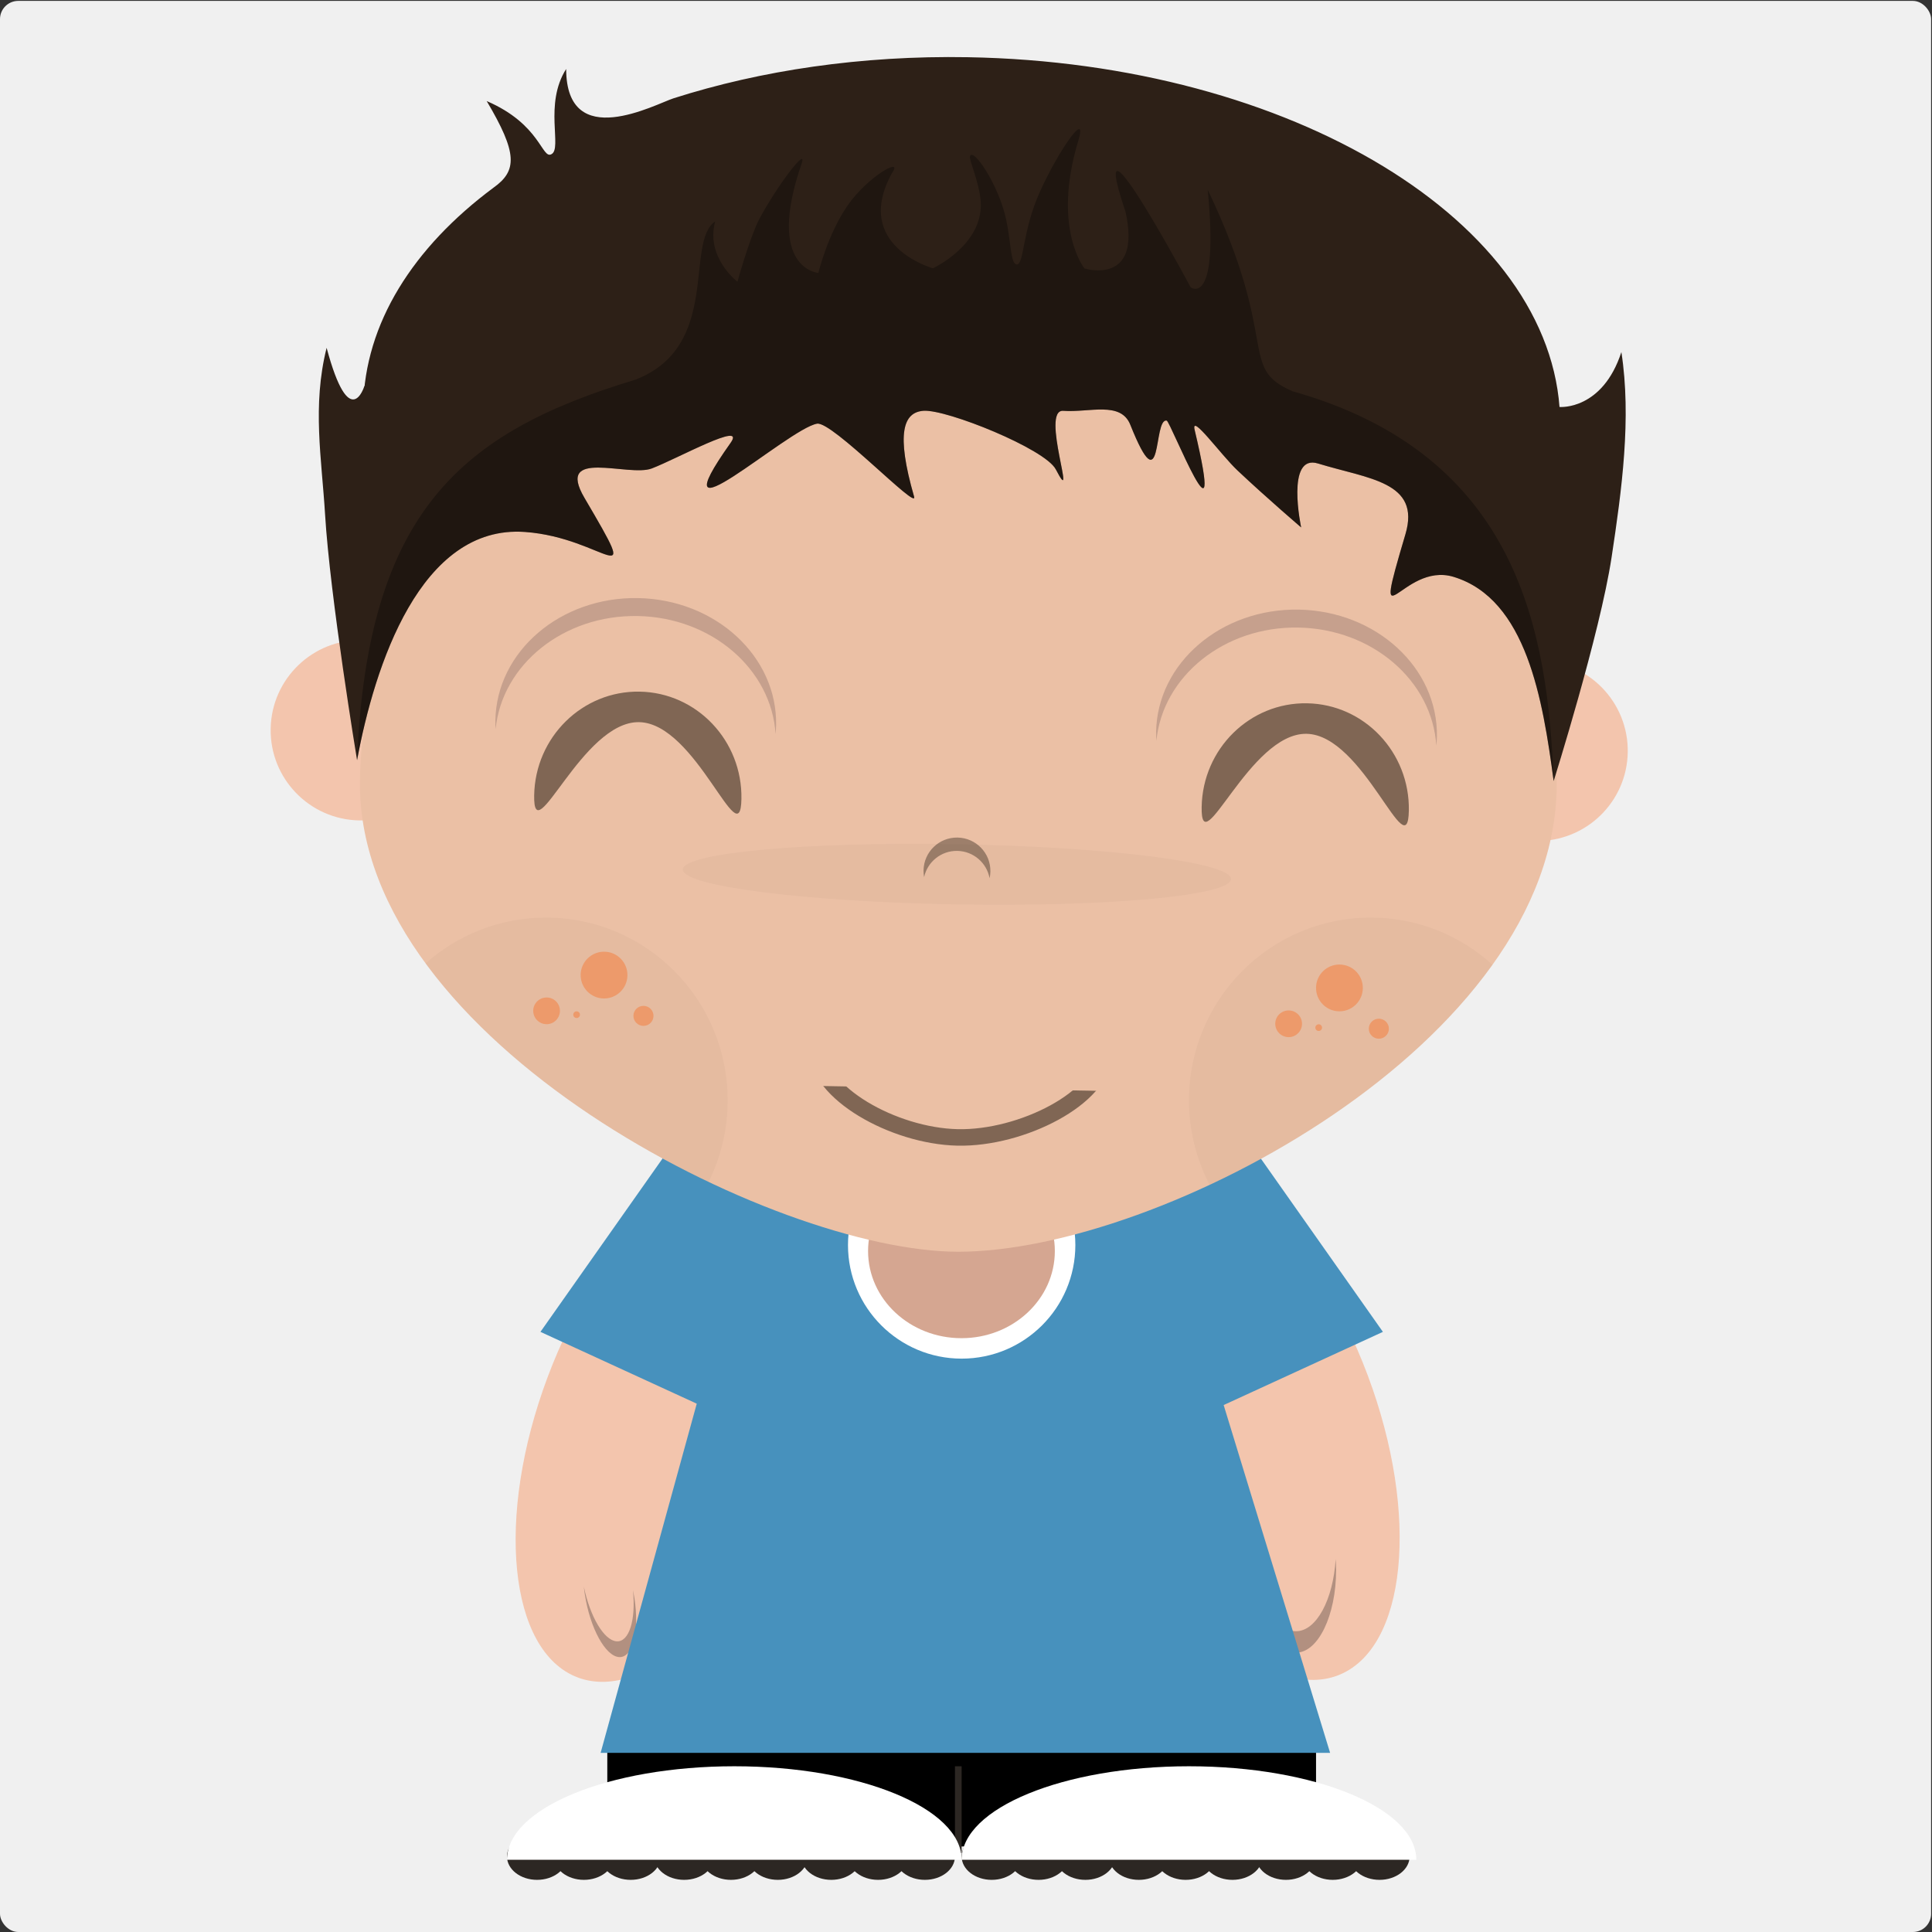 <?xml version="1.0" encoding="UTF-8" standalone="no"?>
<!-- Created with Inkscape (http://www.inkscape.org/) -->

<svg
   xmlns:dc="http://purl.org/dc/elements/1.1/"
   xmlns:cc="http://creativecommons.org/ns#"
   xmlns:rdf="http://www.w3.org/1999/02/22-rdf-syntax-ns#"
   xmlns:svg="http://www.w3.org/2000/svg"
   xmlns="http://www.w3.org/2000/svg"
   xmlns:sodipodi="http://sodipodi.sourceforge.net/DTD/sodipodi-0.dtd"
   xmlns:inkscape="http://www.inkscape.org/namespaces/inkscape"
   width="480mm"
   height="480mm"
   viewBox="0 0 1700.787 1700.787"
   id="svg5685"
   version="1.1"
   inkscape:version="0.91 r13725"
   sodipodi:docname="photo.svg">
  <rect x="0" y="0" width="1700.787" height="1700.787" fill="#333333" stroke="none"/>
  <defs
     id="defs5687" />
  <sodipodi:namedview
     id="base"
     pagecolor="#ffffff"
     bordercolor="#666666"
     borderopacity="1.0"
     inkscape:pageopacity="0.0"
     inkscape:pageshadow="2"
     inkscape:zoom="0.12374369"
     inkscape:cx="1588.3551"
     inkscape:cy="735.37889"
     inkscape:document-units="px"
     inkscape:current-layer="layer1"
     showgrid="false"
     inkscape:window-width="1366"
     inkscape:window-height="705"
     inkscape:window-x="-8"
     inkscape:window-y="-8"
     inkscape:window-maximized="1"
     showguides="true"
     inkscape:guide-bbox="true">
    <sodipodi:guide
       position="0,981.868"
       orientation="1,0"
       id="guide6593"
       inkscape:label=""
       inkscape:color="rgb(0,0,255)" />
    <sodipodi:guide
       position="197.99,0"
       orientation="0,1"
       id="guide6595"
       inkscape:label=""
       inkscape:color="rgb(0,0,255)" />
    <sodipodi:guide
       position="312.857,1700"
       orientation="0,1"
       id="guide6597"
       inkscape:label=""
       inkscape:color="rgb(0,0,255)" />
    <sodipodi:guide
       position="1700,1155.614"
       orientation="1,0"
       id="guide6599"
       inkscape:label=""
       inkscape:color="rgb(0,0,255)" />
  </sodipodi:namedview>
  <g
     inkscape:label="Capa 1"
     inkscape:groupmode="layer"
     id="layer1"
     transform="translate(0,648.425)">
    <rect
       style="opacity:1;fill:#f0f0f0;fill-opacity:1;stroke:none;stroke-width:8.573;stroke-linecap:square;stroke-linejoin:round;stroke-miterlimit:4;stroke-dasharray:none;stroke-opacity:1"
       id="rect6601"
       width="1700"
       height="1700"
       x="0"
       y="-647.638"
       rx="16.055" />
    <g
       id="g6536"
       transform="matrix(1.694,0,0,1.694,202.502,-688.349)">
      <g
         id="g6443">
        <path
           d="m 279.44,631.904 c 35.95,13.457 43.003,83.309 15.732,156.054 C 267.933,860.703 216.674,908.777 180.756,895.32 144.806,881.863 137.753,811.979 165.024,739.266 192.263,666.521 243.523,618.447 279.44,631.904 Z m 0,0"
           id="bezier2-3"
           inkscape:connector-curvature="0"
           style="fill:#f3c5ad;stroke:none" />
        <path
           d="m 196.058,927.534 0,55.583 368.309,0 0,-55.583 -368.309,0 z m 0,0"
           id="bezier-0"
           inkscape:connector-curvature="0"
           style="fill:#000000;stroke:none" />
        <path
           d="m 200.915,876.522 c -6.531,-0.428 -13.803,-12.783 -17.044,-28.372 0.132,1.347 0.308,2.706 0.529,4.076 2.704,17.467 10.663,32.012 17.779,32.481 7.144,0.453 10.67,-13.308 7.967,-30.776 -0.237,-1.399 -0.486,-2.754 -0.763,-4.093 1.605,15.475 -1.936,27.112 -8.467,26.683 l 0,0 z m 0,0"
           id="bezier3-3"
           inkscape:connector-curvature="0"
           style="fill:#1a1718;fill-opacity:0.3;stroke:none" />
        <path
           d="m 476.8,630.898 c -35.95,13.457 -43.003,83.309 -15.732,156.054 27.239,72.745 78.498,120.819 114.416,107.362 35.95,-13.457 43.003,-83.342 15.732,-156.054 C 563.977,665.516 512.717,617.441 476.8,630.898 Z m 0,0"
           id="bezier4-9"
           inkscape:connector-curvature="0"
           style="fill:#f3c5ad;stroke:none" />
        <path
           d="m 553.965,871.269 c -10.629,0 -19.34,-16.317 -20.673,-37.478 -0.13,1.82 -0.195,3.673 -0.195,5.558 0,23.793 9.329,43.068 20.835,43.068 11.507,0 20.868,-19.275 20.868,-43.068 0,-1.885 -0.098,-3.738 -0.228,-5.558 -1.3,21.128 -10.044,37.478 -20.608,37.478 l 0,0 z m 0,0"
           id="bezier5-3"
           inkscape:connector-curvature="0"
           style="fill:#1a1718;fill-opacity:0.3;stroke:none" />
        <path
           style="fill:#4791bd;fill-opacity:1;stroke:none"
           d="m 599.114,715.703 -63.579,-90.265 -51.227,23.533 -4.551,-14.855 -204.486,0 -3.51,12.872 -46.871,-21.55 -63.579,90.265 81.229,37.315 -49.959,181.473 379.1,0 -55.323,-180.758 82.756,-38.03 z m 0,0"
           id="bezier6-1"
           inkscape:connector-curvature="0" />
        <path
           d="m 380.196,729.614 c 32.635,0 59.093,-26.426 59.093,-59.028 0,-32.602 -26.459,-59.028 -59.093,-59.028 -32.602,0 -59.061,26.426 -59.061,59.028 0,32.602 26.459,59.028 59.061,59.028 z m 0,0"
           id="bezier7-0"
           inkscape:connector-curvature="0"
           style="fill:#ffffff;stroke:none" />
        <path
           d="m 380.099,718.985 c 26.816,0 48.529,-20.283 48.529,-45.279 0,-24.996 -21.713,-45.246 -48.529,-45.246 -26.816,0 -48.529,20.25 -48.529,45.246 0,24.996 21.713,45.279 48.529,45.279 z m 0,0"
           id="bezier8-1"
           inkscape:connector-curvature="0"
           style="fill:#d5a691;stroke:none" />
        <path
           d="m 376.718,941.446 0,45.149 3.478,0 0,-45.149 -3.478,0 z m 0,0"
           id="bezier18-1"
           inkscape:connector-curvature="0"
           style="fill:#2c2723;stroke:none" />
        <path
           d="m 159.556,1000.475 c 8.646,0 15.635,-5.428 15.635,-12.157 0,-6.696 -6.988,-12.157 -15.635,-12.157 -8.614,0 -15.635,5.461 -15.635,12.157 0,6.728 7.021,12.157 15.635,12.157 z m 0,0"
           id="bezier30-5"
           inkscape:connector-curvature="0"
           style="fill:#2c2723;stroke:none" />
        <path
           d="m 183.901,1000.475 c 8.614,0 15.635,-5.428 15.635,-12.157 0,-6.696 -7.021,-12.157 -15.635,-12.157 -8.646,0 -15.635,5.461 -15.635,12.157 0,6.728 6.988,12.157 15.635,12.157 z m 0,0"
           id="bezier31-9"
           inkscape:connector-curvature="0"
           style="fill:#2c2723;stroke:none" />
        <path
           d="m 208.215,1000.475 c 8.646,0 15.635,-5.428 15.635,-12.157 0,-6.696 -6.988,-12.157 -15.635,-12.157 -8.646,0 -15.635,5.461 -15.635,12.157 0,6.728 6.988,12.157 15.635,12.157 z m 0,0"
           id="bezier32-9"
           inkscape:connector-curvature="0"
           style="fill:#2c2723;stroke:none" />
        <path
           d="m 236.006,1000.475 c 8.646,0 15.635,-5.428 15.635,-12.157 0,-6.696 -6.988,-12.157 -15.635,-12.157 -8.646,0 -15.635,5.461 -15.635,12.157 0,6.728 6.988,12.157 15.635,12.157 z m 0,0"
           id="bezier33-8"
           inkscape:connector-curvature="0"
           style="fill:#2c2723;stroke:none" />
        <path
           d="m 260.32,1000.475 c 8.646,0 15.635,-5.428 15.635,-12.157 0,-6.696 -6.988,-12.157 -15.635,-12.157 -8.614,0 -15.635,5.461 -15.635,12.157 0,6.728 7.021,12.157 15.635,12.157 z m 0,0"
           id="bezier34-7"
           inkscape:connector-curvature="0"
           style="fill:#2c2723;stroke:none" />
        <path
           d="m 284.665,1000.475 c 8.614,0 15.635,-5.428 15.635,-12.157 0,-6.696 -7.021,-12.157 -15.635,-12.157 -8.646,0 -15.635,5.461 -15.635,12.157 0,6.728 6.988,12.157 15.635,12.157 z m 0,0"
           id="bezier35-5"
           inkscape:connector-curvature="0"
           style="fill:#2c2723;stroke:none" />
        <path
           d="m 312.457,1000.475 c 8.646,0 15.635,-5.428 15.635,-12.157 0,-6.696 -6.988,-12.157 -15.635,-12.157 -8.646,0 -15.635,5.461 -15.635,12.157 0,6.728 6.988,12.157 15.635,12.157 z m 0,0"
           id="bezier36-3"
           inkscape:connector-curvature="0"
           style="fill:#2c2723;stroke:none" />
        <path
           d="m 336.77,1000.475 c 8.646,0 15.635,-5.428 15.635,-12.157 0,-6.696 -6.988,-12.157 -15.635,-12.157 -8.646,0 -15.635,5.461 -15.635,12.157 0,6.728 6.988,12.157 15.635,12.157 z m 0,0"
           id="bezier37-3"
           inkscape:connector-curvature="0"
           style="fill:#2c2723;stroke:none" />
        <path
           d="m 361.084,1000.475 c 8.646,0 15.635,-5.428 15.635,-12.157 0,-6.696 -6.988,-12.157 -15.635,-12.157 -8.614,0 -15.635,5.461 -15.635,12.157 0,6.728 7.021,12.157 15.635,12.157 z m 0,0"
           id="bezier38-7"
           inkscape:connector-curvature="0"
           style="fill:#2c2723;stroke:none" />
        <path
           d="m 395.831,1000.475 c 8.646,0 15.635,-5.428 15.635,-12.157 0,-6.696 -6.988,-12.157 -15.635,-12.157 -8.614,0 -15.635,5.461 -15.635,12.157 0,6.728 7.021,12.157 15.635,12.157 z m 0,0"
           id="bezier39-5"
           inkscape:connector-curvature="0"
           style="fill:#2c2723;stroke:none" />
        <path
           d="m 420.177,1000.475 c 8.614,0 15.635,-5.428 15.635,-12.157 0,-6.696 -7.021,-12.157 -15.635,-12.157 -8.646,0 -15.635,5.461 -15.635,12.157 0,6.728 6.988,12.157 15.635,12.157 z m 0,0"
           id="bezier40-1"
           inkscape:connector-curvature="0"
           style="fill:#2c2723;stroke:none" />
        <path
           d="m 444.49,1000.475 c 8.646,0 15.635,-5.428 15.635,-12.157 0,-6.696 -6.988,-12.157 -15.635,-12.157 -8.646,0 -15.635,5.461 -15.635,12.157 0,6.728 6.988,12.157 15.635,12.157 z m 0,0"
           id="bezier41-6"
           inkscape:connector-curvature="0"
           style="fill:#2c2723;stroke:none" />
        <path
           d="m 472.281,1000.475 c 8.646,0 15.635,-5.428 15.635,-12.157 0,-6.696 -6.988,-12.157 -15.635,-12.157 -8.646,0 -15.635,5.461 -15.635,12.157 0,6.728 6.988,12.157 15.635,12.157 z m 0,0"
           id="bezier42-5"
           inkscape:connector-curvature="0"
           style="fill:#2c2723;stroke:none" />
        <path
           d="m 496.595,1000.475 c 8.646,0 15.635,-5.428 15.635,-12.157 0,-6.696 -6.988,-12.157 -15.635,-12.157 -8.614,0 -15.635,5.461 -15.635,12.157 0,6.728 7.021,12.157 15.635,12.157 z m 0,0"
           id="bezier43-0"
           inkscape:connector-curvature="0"
           style="fill:#2c2723;stroke:none" />
        <path
           d="m 520.941,1000.475 c 8.614,0 15.635,-5.428 15.635,-12.157 0,-6.696 -7.021,-12.157 -15.635,-12.157 -8.646,0 -15.635,5.461 -15.635,12.157 0,6.728 6.988,12.157 15.635,12.157 z m 0,0"
           id="bezier44-1"
           inkscape:connector-curvature="0"
           style="fill:#2c2723;stroke:none" />
        <path
           d="m 548.732,1000.475 c 8.614,0 15.635,-5.428 15.635,-12.157 0,-6.696 -7.021,-12.157 -15.635,-12.157 -8.646,0 -15.635,5.461 -15.635,12.157 0,6.728 6.988,12.157 15.635,12.157 z m 0,0"
           id="bezier45-2"
           inkscape:connector-curvature="0"
           style="fill:#2c2723;stroke:none" />
        <path
           d="m 573.045,1000.475 c 8.646,0 15.635,-5.428 15.635,-12.157 0,-6.696 -6.988,-12.157 -15.635,-12.157 -8.646,0 -15.635,5.461 -15.635,12.157 0,6.728 6.988,12.157 15.635,12.157 z m 0,0"
           id="bezier46-9"
           inkscape:connector-curvature="0"
           style="fill:#2c2723;stroke:none" />
        <path
           d="m 597.359,1000.475 c 8.646,0 15.635,-5.428 15.635,-12.157 0,-6.696 -6.988,-12.157 -15.635,-12.157 -8.614,0 -15.635,5.461 -15.635,12.157 0,6.728 7.021,12.157 15.635,12.157 z m 0,0"
           id="bezier47-9"
           inkscape:connector-curvature="0"
           style="fill:#2c2723;stroke:none" />
        <path
           d="m 262.075,941.446 c -65.269,0 -118.154,21.746 -118.154,48.594 l 236.275,0 c 0,-26.849 -52.885,-48.594 -118.121,-48.594 l 0,0 z m 0,0"
           id="bezier49-0"
           inkscape:connector-curvature="0"
           style="fill:#ffffff;stroke:none" />
        <path
           d="m 498.35,941.446 c -65.237,0 -118.154,21.746 -118.154,48.594 l 236.275,0 c 0,-26.849 -52.885,-48.594 -118.121,-48.594 l 0,0 z m 0,0"
           id="bezier50-0"
           inkscape:connector-curvature="0"
           style="fill:#ffffff;stroke:none" />
      </g>
      <g
         id="g6417">
        <path
           d="m 67.191,449.922 c 25.902,0.452 47.263,-20.176 47.715,-46.046 0.452,-25.902 -20.176,-47.263 -46.078,-47.715 -25.902,-0.452 -47.263,20.176 -47.715,46.078 -0.452,25.87 20.177,47.231 46.079,47.683 z m 0,0"
           id="bezier9-4"
           inkscape:connector-curvature="0"
           style="fill:#f3c5ad;stroke:none" />
        <path
           d="m 678.637,460.595 c 25.902,0.452 47.263,-20.176 47.715,-46.046 0.452,-25.902 -20.176,-47.263 -46.078,-47.715 -25.902,-0.452 -47.263,20.176 -47.715,46.078 -0.452,25.87 20.177,47.231 46.079,47.683 z m 0,0"
           id="bezier10-5"
           inkscape:connector-curvature="0"
           style="fill:#f3c5ad;stroke:none" />
        <path
           sodipodi:nodetypes="sssss"
           style="fill:#ebc0a5;fill-opacity:1;stroke:none"
           inkscape:connector-curvature="0"
           d="m 378.473,674.064 c 104.889,-0.007 310.971,-108.858 310.971,-243.101 0,-134.244 -139.217,-243.069 -310.971,-243.069 -171.754,0 -310.971,108.825 -310.971,243.069 0,134.244 215.252,243.107 310.971,243.101 z"
           id="bezier11-6" />
        <path
           id="bezier29-2"
           d="m 592.776,500.426 c -52.17,0 -94.428,42.518 -94.428,94.98 0,15.847 3.917,30.748 10.742,43.881 56.697,-26.513 112.761,-66.544 146.969,-114.35 -16.745,-15.221 -38.922,-24.512 -63.282,-24.512 z"
           style="fill:#0a0a0a;fill-opacity:0.031;stroke:none"
           inkscape:connector-curvature="0" />
        <path
           id="bezier28-4"
           d="m 164.173,500.426 c -23.987,0 -45.868,8.999 -62.52,23.807 34.664,47.208 91.057,86.867 147.038,113.512 6.329,-12.749 9.904,-27.118 9.904,-42.338 0,-52.462 -42.285,-94.98 -94.422,-94.98 z"
           style="fill:#0a0a0a;fill-opacity:0.031;stroke:none"
           inkscape:connector-curvature="0" />
        <path
           style="opacity:0.65;fill:#2d2017;fill-opacity:0.863;stroke:none;stroke-width:8.573;stroke-miterlimit:4;stroke-dasharray:none"
           d="m 265.756,438.759 c -0.529,30.322 -23.434,-39.388 -53.172,-39.907 -29.737,-0.519 -55.061,68.349 -54.532,38.027 0.528,-30.257 25.072,-54.406 54.809,-53.887 29.737,0.519 53.423,25.51 52.895,55.767 l 0,0 z m 0,0"
           id="bezier12-3"
           inkscape:connector-curvature="0" />
        <path
           style="opacity:0.65;fill:#2d2017;fill-opacity:0.863;stroke:none;stroke-width:8.573;stroke-miterlimit:4;stroke-dasharray:none"
           d="m 612.596,444.813 c -0.529,30.322 -23.434,-39.388 -53.172,-39.907 -29.737,-0.519 -55.029,68.35 -54.499,38.028 0.528,-30.257 25.039,-54.406 54.776,-53.887 29.737,0.519 53.423,25.51 52.895,55.767 l 0,0 z m 0,0"
           id="bezier13-5"
           inkscape:connector-curvature="0" />
        <path
           style="opacity:0.65;fill:#b29080;fill-opacity:1;stroke:none;stroke-width:8.573;stroke-miterlimit:4;stroke-dasharray:none"
           d="m 555.186,349.696 c 38.512,0.672 69.574,27.71 71.685,61.361 0.157,-1.525 0.281,-3.083 0.309,-4.643 0.625,-35.782 -31.531,-65.342 -71.831,-66.045 -40.267,-0.703 -73.468,27.716 -74.092,63.498 -0.027,1.56 0.043,3.122 0.146,4.651 3.283,-33.525 35.271,-59.494 73.783,-58.822 l 0,0 z m 0,0"
           id="bezier14-7"
           inkscape:connector-curvature="0" />
        <path
           style="opacity:0.65;fill:#b29080;fill-opacity:1;stroke:none;stroke-width:8.573;stroke-miterlimit:4;stroke-dasharray:none"
           d="m 211.792,343.702 c 38.544,0.673 69.607,27.71 71.718,61.362 0.124,-1.526 0.249,-3.084 0.276,-4.644 0.625,-35.782 -31.531,-65.342 -71.831,-66.045 -40.267,-0.703 -73.435,27.717 -74.06,63.499 -0.027,1.56 0.011,3.121 0.114,4.651 3.283,-33.525 35.271,-59.494 73.783,-58.822 l 0,0 z m 0,0"
           id="bezier15-4"
           inkscape:connector-curvature="0" />
        <path
           sodipodi:nodetypes="cscccccsccc"
           inkscape:connector-curvature="0"
           style="fill:#2d2017;fill-opacity:1;stroke:none"
           d="m 69.499,245.055 c -0.234,-3.353 -0.338,-6.735 -0.279,-10.115 0.757,-43.354 25.991,-82.836 67.689,-113.837 12.389,-8.807 12.548,-17.908 -3.531,-45.02 28.058,12.079 28.651,30.391 33.641,27.617 5.786,-2.92 -4.011,-25.951 7.655,-44.283 0.122,43.51 46.413,18.26 55.796,15.238 45.376,-14.487 97.56,-22.322 153.005,-21.354 168.543,2.942 304.316,85.968 307.695,186.676 L 69.777,229.13 Z"
           id="bezier16-3" />
        <path
           sodipodi:nodetypes="cccacssssssssssssscssscscc"
           style="fill:#2d2017;fill-opacity:1;stroke:none"
           inkscape:connector-curvature="0"
           d="M 691.254,235.069 69.798,224.222 c 0,0 -7.579,24.953 -19.603,-19.903 -7.582,30.261 -2.54,57.695 -0.812,86.467 2.576,42.896 16.632,127.841 16.632,127.841 9.074,-49.044 32.876,-122.52 87.257,-118.612 41.857,3.008 61.764,34.817 30.932,-17.691 -15.397,-26.222 22.843,-10.699 34.948,-15.305 13.202,-5.024 49.393,-25.168 40.962,-13.285 -40.204,56.67 29.681,-7.325 44.944,-9.994 7.874,-1.377 52.669,45.669 50.443,37.944 -9.508,-32.988 -5.635,-43.919 4.928,-44.64 12.021,-0.821 63.172,19.805 68.7,30.447 11.849,22.808 -8.2,-31.277 3.863,-30.423 13.69,0.969 29.899,-5.189 34.868,7.257 17.103,42.842 11.663,-3.707 18.92,-2.168 1.934,0.41 31.296,75.487 14.518,4.845 -2.151,-9.056 13.695,12.994 22.239,21.034 15.771,14.839 33.095,29.611 33.095,29.611 0,0 -8.191,-38.439 8.808,-33.201 26.071,8.034 53.497,9.383 45.386,36.755 -18.167,61.309 -1.994,13.897 25.055,22.153 37.899,11.568 46.319,63.742 51.982,106.128 0,0 24.079,-76.617 30.08,-116.163 5.346,-35.233 10.404,-72.472 5.109,-106.787 -9.818,30.157 -31.795,28.538 -31.795,28.538 z"
           id="bezier17-7" />
        <path
           style="opacity:0.65;fill:#2d2017;fill-opacity:0.627;stroke:none;stroke-width:8.573;stroke-miterlimit:4;stroke-dasharray:none"
           d="m 377.933,465.749 c 8.417,0.147 15.333,6.249 16.787,14.207 0.247,-1.134 0.397,-2.269 0.418,-3.471 0.167,-9.587 -7.464,-17.49 -17.084,-17.658 -9.587,-0.167 -17.49,7.464 -17.658,17.052 -0.021,1.202 0.089,2.342 0.297,3.484 1.731,-7.902 8.855,-13.759 17.24,-13.613 l 0,0 z m 0,0"
           id="bezier19-4"
           inkscape:connector-curvature="0" />
        <path
           d="m 576.313,549.12 c 6.727,0.117 12.25,-5.248 12.367,-11.943 0.117,-6.727 -5.215,-12.25 -11.943,-12.367 -6.727,-0.117 -12.25,5.215 -12.367,11.943 -0.117,6.695 5.215,12.25 11.943,12.367 z m 0,0"
           id="bezier20-5"
           inkscape:connector-curvature="0"
           style="fill:#f6742c;fill-opacity:0.455;stroke:none" />
        <path
           d="m 596.903,563.361 c 2.892,0.051 5.273,-2.249 5.323,-5.109 0.051,-2.892 -2.249,-5.241 -5.142,-5.291 -2.86,-0.05 -5.24,2.217 -5.291,5.109 -0.05,2.86 2.249,5.241 5.109,5.291 z m 0,0"
           id="bezier21-7"
           inkscape:connector-curvature="0"
           style="fill:#f6742c;fill-opacity:0.455;stroke:none" />
        <path
           d="m 550.006,562.542 c 3.835,0.067 7.009,-2.999 7.076,-6.834 0.067,-3.835 -2.999,-6.977 -6.834,-7.044 -3.835,-0.067 -7.009,2.966 -7.076,6.801 -0.067,3.835 2.999,7.009 6.833,7.076 z m 0,0"
           id="bezier22-3"
           inkscape:connector-curvature="0"
           style="fill:#f6742c;fill-opacity:0.455;stroke:none" />
        <path
           d="m 565.699,559.338 c 0.975,0.017 1.769,-0.749 1.785,-1.692 0.017,-0.975 -0.749,-1.769 -1.724,-1.786 -0.942,-0.016 -1.736,0.75 -1.753,1.725 -0.016,0.942 0.75,1.736 1.692,1.753 z m 0,0"
           id="bezier23-6"
           inkscape:connector-curvature="0"
           style="fill:#f6742c;fill-opacity:0.455;stroke:none" />
        <path
           d="m 194.151,542.449 c 6.727,0.117 12.25,-5.248 12.367,-11.943 0.117,-6.727 -5.215,-12.25 -11.943,-12.367 -6.695,-0.117 -12.25,5.215 -12.367,11.943 -0.117,6.695 5.248,12.25 11.943,12.367 z m 0,0"
           id="bezier24-8"
           inkscape:connector-curvature="0"
           style="fill:#f6742c;fill-opacity:0.455;stroke:none" />
        <path
           d="m 214.773,556.691 c 2.86,0.05 5.241,-2.249 5.291,-5.109 0.051,-2.892 -2.249,-5.241 -5.109,-5.291 -2.892,-0.051 -5.273,2.216 -5.323,5.109 -0.05,2.86 2.249,5.241 5.142,5.291 z m 0,0"
           id="bezier25-5"
           inkscape:connector-curvature="0"
           style="fill:#f6742c;fill-opacity:0.455;stroke:none" />
        <path
           d="m 164.399,555.811 c 3.835,0.067 6.977,-2.999 7.044,-6.834 0.067,-3.835 -2.967,-6.976 -6.802,-7.043 -3.835,-0.067 -7.009,2.966 -7.076,6.801 -0.067,3.835 2.999,7.009 6.833,7.076 z m 0,0"
           id="bezier26-6"
           inkscape:connector-curvature="0"
           style="fill:#f6742c;fill-opacity:0.455;stroke:none" />
        <path
           d="m 180.092,552.607 c 0.942,0.016 1.736,-0.75 1.753,-1.692 0.017,-0.975 -0.749,-1.769 -1.692,-1.785 -0.975,-0.017 -1.769,0.749 -1.786,1.724 -0.017,0.942 0.75,1.736 1.725,1.753 z m 0,0"
           id="bezier27-4"
           inkscape:connector-curvature="0"
           style="fill:#f6742c;fill-opacity:0.455;stroke:none" />
        <path
           style="fill:#191919;fill-opacity:0.031;stroke:none"
           d="m 377.447,493.536 c 78.681,1.373 142.568,-4.501 142.718,-13.146 0.15,-8.612 -63.492,-16.713 -142.173,-18.086 -78.649,-1.373 -142.535,4.502 -142.685,13.114 -0.151,8.645 63.491,16.745 142.14,18.118 z m 0,0"
           id="bezier48-0"
           inkscape:connector-curvature="0" />
        <path
           id="path4248-3"
           d="m 552.244,226.927 c -28.864,-12.391 -6.008,-24.981 -44.173,-104.762 6.024,61.59 -8.828,50.76 -8.828,50.76 0,0 -9.477,-17.691 -19.083,-33.942 -13.682,-23.146 -27.625,-43.369 -14.809,-5.378 8.684,38.796 -21.311,29.485 -21.311,29.485 0,0 -16.995,-20.835 -3.25,-66.295 5.186,-17.036 -10.043,4.602 -19.842,26.228 -9.384,20.712 -8.185,37.956 -12.092,37.951 -3.24,-0.004 -2.982,-11.251 -5.485,-23.102 -3.875,-18.349 -17.425,-38.133 -18.846,-33.039 -0.51,1.83 4.263,12.153 5.44,21.848 2.867,23.63 -24.713,36.299 -24.713,36.299 0,0 -42.06,-11.681 -21.267,-49.473 6.251,-8.769 -12.49,1.63 -23.03,16.82 -10.374,14.95 -15.221,35.072 -15.221,35.072 0,0 -27.604,-2.064 -8.69,-56.861 3.305,-9.576 -13.137,12.042 -22.248,29.335 -5.024,10.074 -11.105,32.105 -11.105,32.105 0,0 -16.731,-12.717 -11.558,-31.38 -16.126,11.049 3.383,64.932 -41.532,82.296 C 120.07,248.143 71.423,289.65 66.014,418.627 75.088,369.583 98.89,296.107 153.271,300.015 c 41.857,3.008 61.764,34.817 30.932,-17.691 -15.397,-26.222 22.843,-10.699 34.948,-15.305 13.202,-5.024 49.393,-25.168 40.962,-13.285 -40.204,56.67 29.681,-7.325 44.944,-9.994 7.874,-1.377 52.669,45.669 50.443,37.944 -9.508,-32.988 -5.635,-43.919 4.928,-44.64 12.021,-0.821 63.172,19.805 68.7,30.447 11.849,22.808 -8.2,-31.277 3.863,-30.423 13.69,0.969 29.899,-5.189 34.868,7.257 17.103,42.842 11.663,-3.707 18.92,-2.168 1.934,0.41 31.296,75.487 14.518,4.845 -2.151,-9.056 13.695,12.994 22.239,21.034 15.771,14.839 33.095,29.611 33.095,29.611 0,0 -8.191,-38.439 8.808,-33.201 26.071,8.034 53.497,9.383 45.386,36.755 -18.167,61.309 -1.994,13.897 25.055,22.153 37.899,11.568 46.319,63.742 51.982,106.128 C 684.829,353.082 670.292,260.165 552.244,226.927 Z"
           inkscape:connector-curvature="0"
           style="fill:#000000;fill-opacity:0.31;stroke:none"
           sodipodi:nodetypes="cccscccsssssccscscccccssssssssssssscssscc" />
        <path
           id="bezier52-0"
           stroke-miterlimit="4"
           d="m 453.939,571.636 c -0.388,22.213 -42.52,43.763 -75.875,43.014 -33.355,-0.749 -73.22,-23.429 -72.833,-45.61 0.391,-22.378 33.945,-39.87 75.06,-39.153 41.115,0.718 74.038,19.371 73.648,41.749 z"
           inkscape:connector-curvature="0"
           style="opacity:0.65;fill:none;stroke:#2d2017;stroke-width:8.573;stroke-miterlimit:4;stroke-dasharray:none;stroke-opacity:0.863"
           sodipodi:nodetypes="czssc" />
        <path
           id="bezier53-3"
           d="m 272.76,518.165 -1.207,69.152 211.93,3.699 1.207,-69.152 -211.93,-3.699 z m 0,0"
           style="fill:#ebc0a5;fill-opacity:1;stroke:none"
           inkscape:connector-curvature="0" />
      </g>
    </g>
  </g>
</svg>
